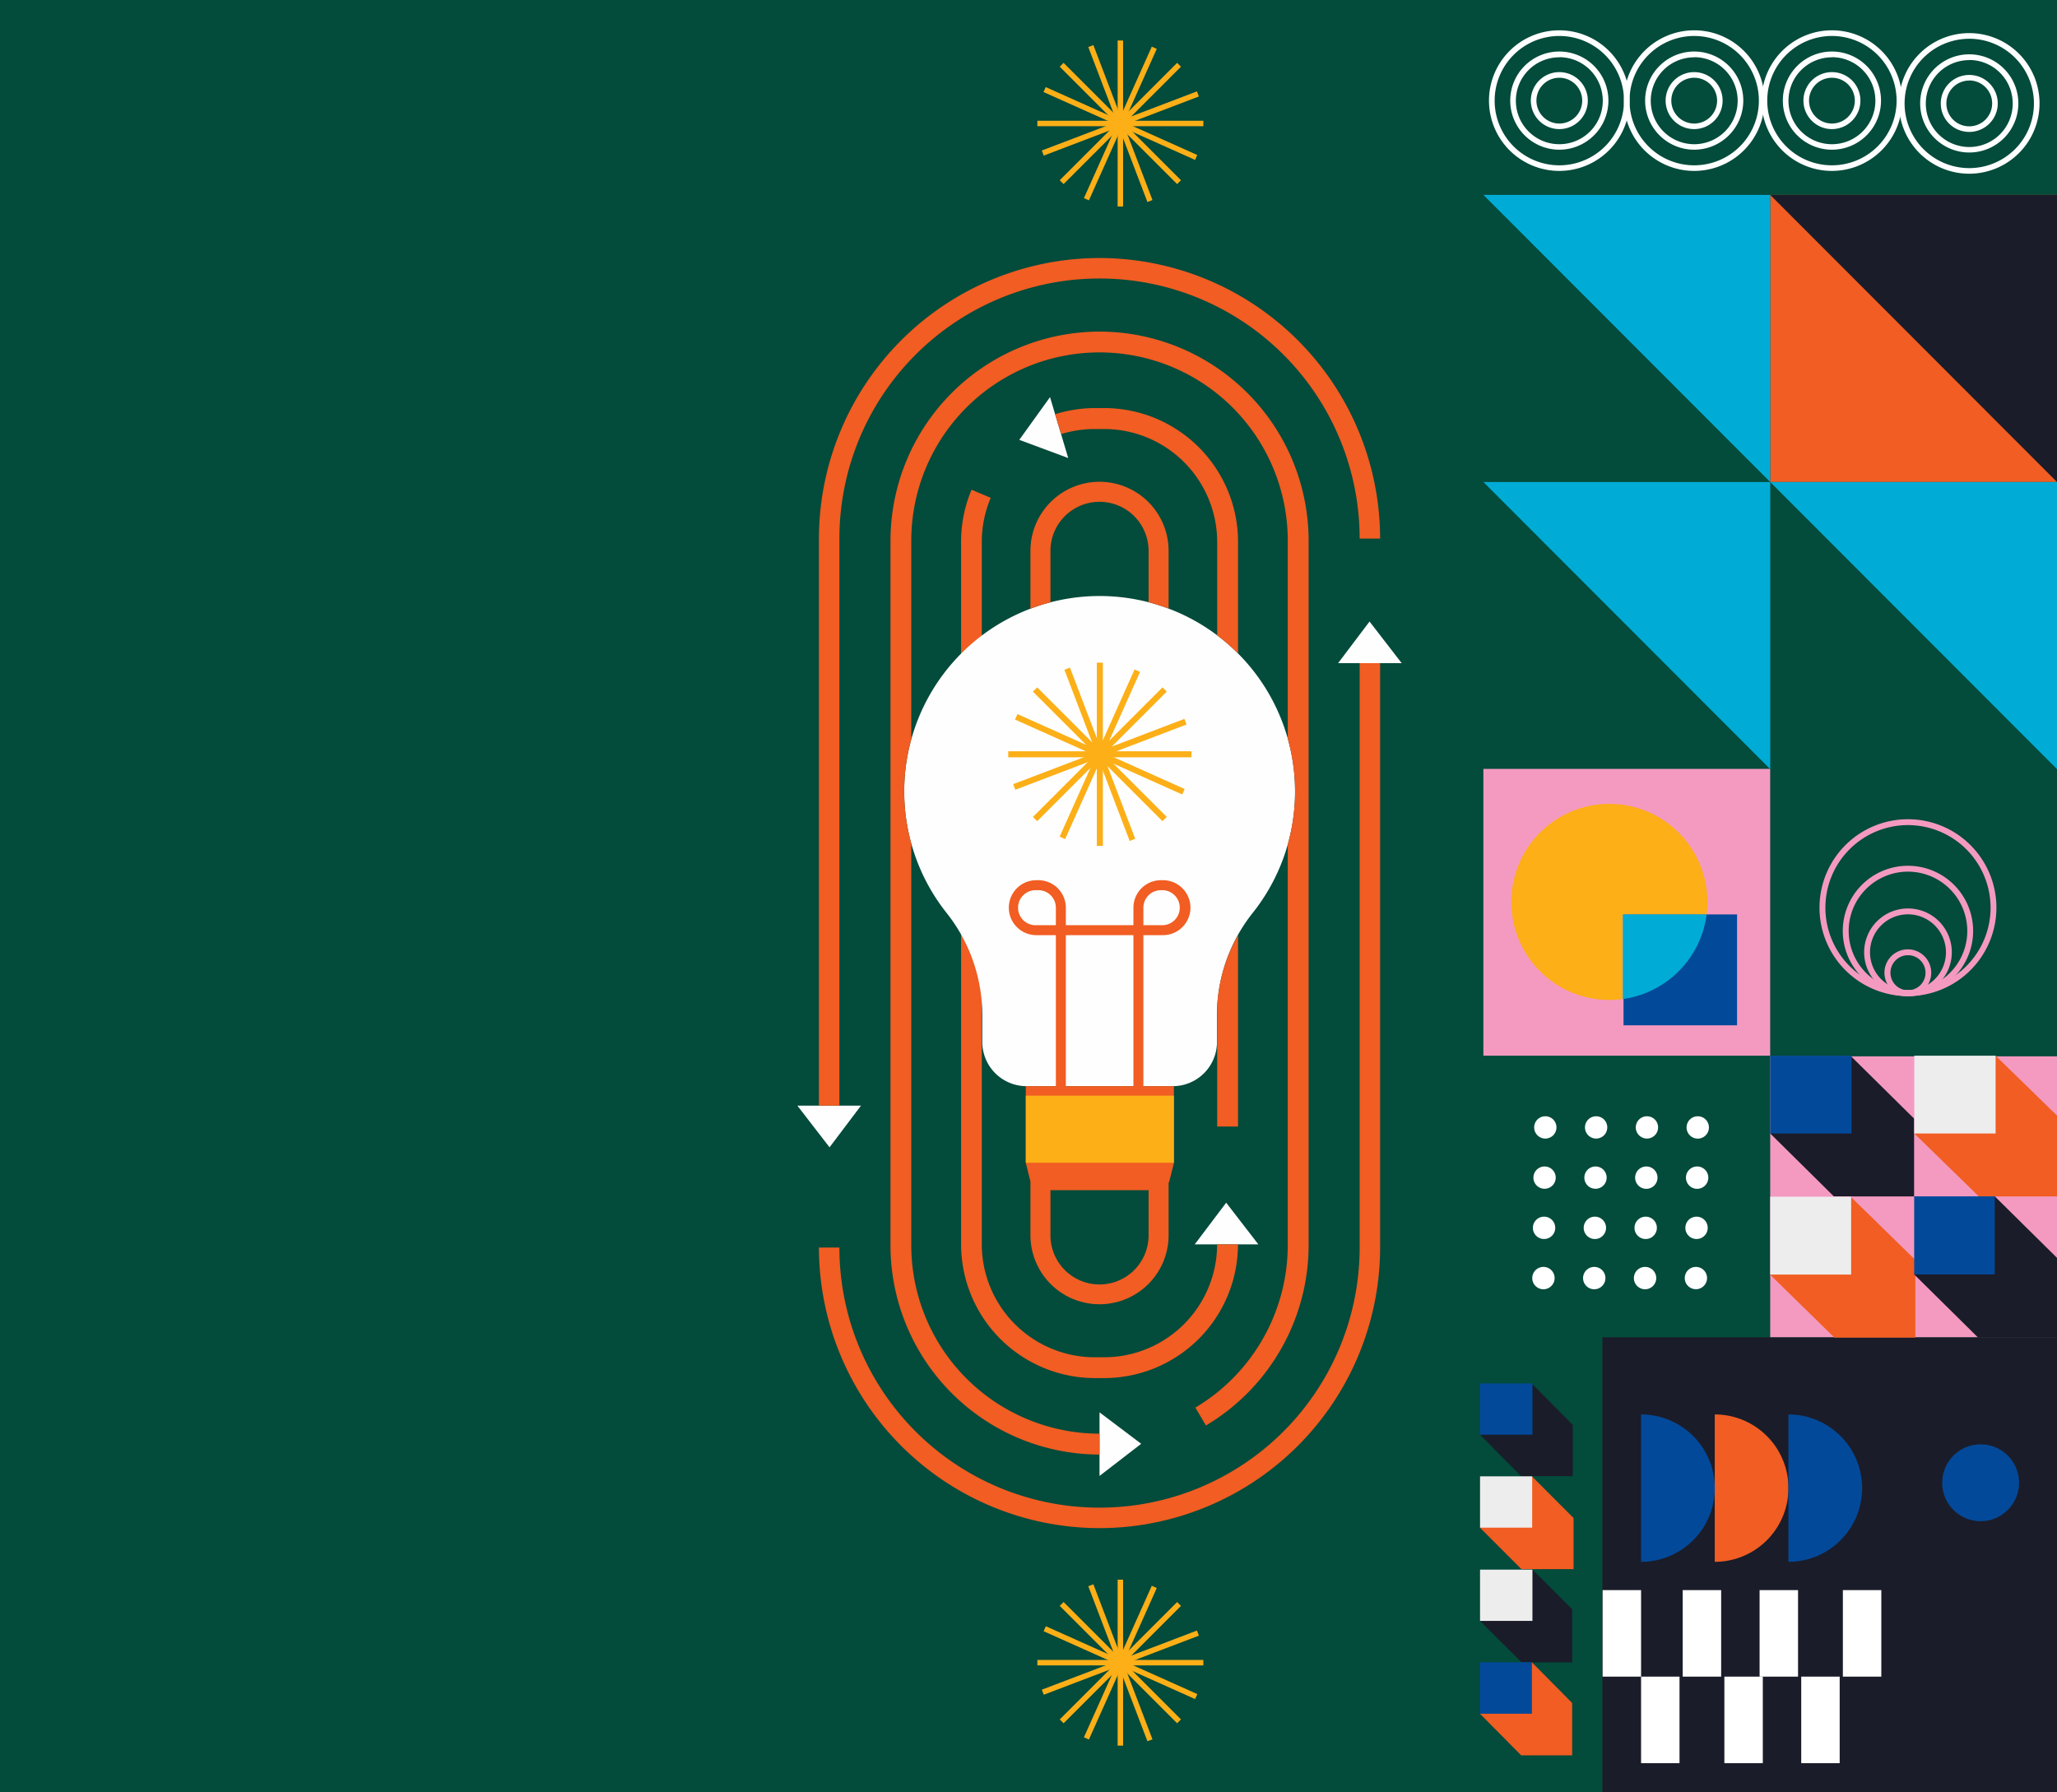 <svg id="Layer_1" data-name="Layer 1" xmlns="http://www.w3.org/2000/svg" viewBox="0 0 690.2 601.31"><defs><style>.cls-1{fill:#034b3b;}.cls-2{fill:#f15d22;}.cls-3{fill:#fefefe;}.cls-4{fill:#fcaf17;}.cls-5{fill:#1a1c29;}.cls-6{fill:#00acd6;}.cls-7{fill:#03499a;}.cls-8{fill:#eeedee;}.cls-9{fill:#fff;}.cls-10{fill:#f49ac1;}</style></defs><rect class="cls-1" width="690.2" height="601.31"/><rect class="cls-2" x="593.97" y="65.39" width="96.23" height="96.34"/><polygon class="cls-3" points="448.98 222.52 459.53 208.55 470.32 222.52 448.98 222.52"/><polygon class="cls-3" points="400.88 417.54 411.43 403.56 422.22 417.54 400.88 417.54"/><polygon class="cls-3" points="358.43 153.7 342.01 147.59 352.32 133.25 358.43 153.7"/><polygon class="cls-3" points="288.89 371 278.34 384.98 267.55 371 288.89 371"/><polygon class="cls-3" points="368.93 473.91 382.91 484.46 368.93 495.25 368.93 473.91"/><path class="cls-2" d="M370.52,462.41h-3.18a44.91,44.91,0,0,1-44.86-44.87V181.8A44.62,44.62,0,0,1,326,164.33l6.43,2.72a37.74,37.74,0,0,0-3,14.75V417.54a37.94,37.94,0,0,0,37.89,37.89h3.18a37.94,37.94,0,0,0,37.89-37.89h7A44.92,44.92,0,0,1,370.52,462.41Z"/><path class="cls-2" d="M368.93,512.76a94.26,94.26,0,0,1-94.15-94.15h6.87a87.28,87.28,0,1,0,174.56,0V222.52h6.87V418.61A94.26,94.26,0,0,1,368.93,512.76Z"/><path class="cls-3" d="M434.54,265.56a65.57,65.57,0,1,0-117.1,40.55,55.3,55.3,0,0,1,12.16,34.18v9.34a14.83,14.83,0,0,0,14.83,14.83h49.08a14.83,14.83,0,0,0,14.83-14.83v-9.37a55.24,55.24,0,0,1,12.15-34.14A65.28,65.28,0,0,0,434.54,265.56Z"/><path class="cls-2" d="M385.39,364.46h-41.2v25.28a4.4,4.4,0,0,0,.13,1l1.38,5.52a.88.88,0,0,1,.05.15v18.05a23.18,23.18,0,1,0,46.36,0V397a4.33,4.33,0,0,0,.27-.74l1.38-5.48a4.56,4.56,0,0,0,.13-1V364.46h-8.5ZM368.93,431a16.48,16.48,0,0,1-16.46-16.46V399.35h32.92v15.14A16.47,16.47,0,0,1,368.93,431Z"/><path class="cls-2" d="M408.41,213.2a65.1,65.1,0,0,1,7,6.08V181.8a44.92,44.92,0,0,0-44.87-44.87h-3.18A44.89,44.89,0,0,0,354,139l2.08,6.66a37.85,37.85,0,0,1,11.26-1.7h3.18a37.94,37.94,0,0,1,37.89,37.89Z"/><path class="cls-2" d="M408.41,378h7V313.75a54.53,54.53,0,0,0-7,23.87Z"/><path class="cls-2" d="M368.93,86.58a94.26,94.26,0,0,0-94.15,94.15V371h6.87V180.73a87.28,87.28,0,1,1,174.56,0h6.87A94.25,94.25,0,0,0,368.93,86.58Z"/><path class="cls-2" d="M392.11,204.2V184.84a23.18,23.18,0,0,0-46.36,0v19.42a64.86,64.86,0,0,1,6.72-2.15V184.84a16.46,16.46,0,0,1,32.92,0v17.24A66.4,66.4,0,0,1,392.11,204.2Z"/><path class="cls-2" d="M368.93,111.27a70.23,70.23,0,0,0-70.14,70.14V417.93a70.23,70.23,0,0,0,70.14,70.14v-7a63.23,63.23,0,0,1-63.16-63.16V283.06a66.09,66.09,0,0,1-2.21-22.21,65.07,65.07,0,0,1,2.21-12.78V181.41a63.16,63.16,0,1,1,126.32,0v66.41a65.49,65.49,0,0,1,0,35.49V417.93a63.52,63.52,0,0,1-31,54.39l3.55,6a70.49,70.49,0,0,0,34.45-60.39V181.41A70.22,70.22,0,0,0,368.93,111.27Z"/><rect class="cls-4" x="344.19" y="367.64" width="49.69" height="22.52"/><path class="cls-2" d="M383.65,365.92h-3.34V313.79H357.63v52.13h-3.35V313.79h-6.56a9.22,9.22,0,1,1,0-18.44h.69a9.24,9.24,0,0,1,9.22,9.22v5.88h22.68v-5.88a9.23,9.23,0,0,1,9.22-9.22h.69a9.22,9.22,0,0,1,0,18.44h-6.57Zm0-55.47h6.57a5.88,5.88,0,0,0,0-11.75h-.69a5.88,5.88,0,0,0-5.88,5.87ZM347.72,298.7a5.88,5.88,0,1,0,0,11.75h6.56v-5.88a5.87,5.87,0,0,0-5.87-5.87Z"/><rect class="cls-4" x="368.03" y="222.36" width="2.02" height="61.48"/><rect class="cls-4" x="338.3" y="252.09" width="61.48" height="2.02"/><rect class="cls-4" x="338.3" y="252.09" width="61.48" height="2.02" transform="translate(-70.88 335.08) rotate(-45)"/><rect class="cls-4" x="368.03" y="222.36" width="2.02" height="61.48" transform="translate(-70.88 335.08) rotate(-45)"/><path class="cls-4" d="M340.67,265l-.71-1.88,57.45-21.9.71,1.89Z"/><path class="cls-4" d="M379.05,282.19l-21.9-57.45L359,224c.46,1.18,21.9,57.45,21.9,57.45Z"/><path class="cls-4" d="M396.68,266.59l-56.1-25.14.82-1.84,56.1,25.14Z"/><path class="cls-4" d="M357.39,281.57l-1.84-.83s24.62-55,25.14-56.1l1.84.82Z"/><polygon class="cls-5" points="690.2 161.74 593.97 65.39 690.2 65.39 690.2 161.74"/><polygon class="cls-6" points="593.97 161.74 497.73 65.39 593.97 65.39 593.97 161.74"/><polygon class="cls-6" points="690.2 258.08 593.97 161.74 690.2 161.74 690.2 258.08"/><polygon class="cls-6" points="593.97 258.08 497.73 161.74 593.97 161.74 593.97 258.08"/><rect class="cls-4" x="375.01" y="13.59" width="1.83" height="55.7"/><rect class="cls-4" x="348.07" y="40.52" width="55.7" height="1.83"/><rect class="cls-4" x="348.07" y="40.52" width="55.7" height="1.83" transform="translate(80.8 277.95) rotate(-45)"/><rect class="cls-4" x="375.01" y="13.59" width="1.83" height="55.7" transform="translate(80.8 277.95) rotate(-45)"/><path class="cls-4" d="M350.22,52.21l-.65-1.71,52.05-19.84.65,1.71Z"/><path class="cls-4" d="M385,67.78l-19.84-52,1.71-.65c.4,1.07,19.83,52,19.83,52Z"/><path class="cls-4" d="M401,53.66,350.13,30.88l.75-1.66L401.71,52Z"/><path class="cls-4" d="M365.37,67.22l-1.67-.74,22.77-50.83,1.67.75Z"/><rect class="cls-4" x="375.01" y="530.05" width="1.83" height="55.7"/><rect class="cls-4" x="348.07" y="556.99" width="55.7" height="1.83"/><rect class="cls-4" x="348.07" y="556.99" width="55.7" height="1.83" transform="translate(-284.39 429.22) rotate(-45)"/><rect class="cls-4" x="375.01" y="530.05" width="1.83" height="55.7" transform="translate(-284.39 429.22) rotate(-45)"/><path class="cls-4" d="M350.22,568.67l-.65-1.7,52.05-19.84.65,1.71Z"/><path class="cls-4" d="M385,584.25l-19.84-52,1.71-.65c.4,1.08,19.83,52.05,19.83,52.05Z"/><path class="cls-4" d="M401,570.12l-50.83-22.77.75-1.67,50.83,22.77Z"/><path class="cls-4" d="M365.37,583.69l-1.67-.75,22.77-50.83,1.67.75Z"/><polygon class="cls-5" points="496.62 481.41 510.38 495.32 527.72 495.32 527.72 478.12 513.96 464.21 496.62 481.41"/><rect class="cls-7" x="496.61" y="464.21" width="17.58" height="17.2"/><polygon class="cls-5" points="527.52 539.99 514.19 526.69 496.61 543.89 510.56 557.8 527.52 557.8 527.52 539.99"/><rect class="cls-8" x="496.61" y="526.69" width="17.58" height="17.2"/><polygon class="cls-2" points="496.62 512.64 510.49 526.52 527.99 526.52 527.99 509.37 514.11 495.48 496.62 512.64"/><rect class="cls-8" x="496.61" y="495.38" width="17.49" height="17.22"/><polygon class="cls-2" points="527.52 571.43 514 557.78 496.58 575.04 510.41 589 527.52 589 527.52 571.43"/><rect class="cls-7" x="496.58" y="557.78" width="17.42" height="17.26"/><path class="cls-9" d="M568.48,57.35a23.59,23.59,0,1,1,23.58-23.59A23.6,23.6,0,0,1,568.48,57.35Zm0-45.28a21.7,21.7,0,1,0,21.69,21.69A21.71,21.71,0,0,0,568.48,12.07Z"/><path class="cls-9" d="M568.48,50.23a16.47,16.47,0,1,1,16.46-16.47A16.49,16.49,0,0,1,568.48,50.23Zm0-31a14.58,14.58,0,1,0,14.57,14.57A14.59,14.59,0,0,0,568.48,19.19Z"/><path class="cls-9" d="M568.48,43.32A9.56,9.56,0,1,1,578,33.76,9.56,9.56,0,0,1,568.48,43.32Zm0-17.23a7.68,7.68,0,1,0,7.67,7.67A7.68,7.68,0,0,0,568.48,26.09Z"/><path class="cls-9" d="M523.22,57.35a23.59,23.59,0,1,1,23.57-23.59A23.61,23.61,0,0,1,523.22,57.35Zm0-45.28a21.7,21.7,0,1,0,21.69,21.69A21.71,21.71,0,0,0,523.22,12.07Z"/><path class="cls-9" d="M523.22,50.23a16.47,16.47,0,1,1,16.46-16.47A16.48,16.48,0,0,1,523.22,50.23Zm0-31a14.58,14.58,0,1,0,14.57,14.57A14.59,14.59,0,0,0,523.22,19.19Z"/><path class="cls-9" d="M523.22,43.32a9.56,9.56,0,1,1,9.55-9.56A9.57,9.57,0,0,1,523.22,43.32Zm0-17.23a7.68,7.68,0,1,0,7.67,7.67A7.68,7.68,0,0,0,523.22,26.09Z"/><path class="cls-9" d="M614.69,57.35a23.59,23.59,0,1,1,23.57-23.59A23.61,23.61,0,0,1,614.69,57.35Zm0-45.28a21.7,21.7,0,1,0,21.69,21.69A21.71,21.71,0,0,0,614.69,12.07Z"/><path class="cls-9" d="M614.69,50.23a16.47,16.47,0,1,1,16.46-16.47A16.48,16.48,0,0,1,614.69,50.23Zm0-31a14.58,14.58,0,1,0,14.57,14.57A14.59,14.59,0,0,0,614.69,19.19Z"/><path class="cls-9" d="M614.69,43.32a9.56,9.56,0,1,1,9.55-9.56A9.57,9.57,0,0,1,614.69,43.32Zm0-17.23a7.68,7.68,0,1,0,7.67,7.67A7.68,7.68,0,0,0,614.69,26.09Z"/><path class="cls-9" d="M660.77,58.29a23.59,23.59,0,1,1,23.57-23.58A23.6,23.6,0,0,1,660.77,58.29Zm0-45.28a21.7,21.7,0,1,0,21.69,21.7A21.72,21.72,0,0,0,660.77,13Z"/><path class="cls-9" d="M660.77,51.17a16.47,16.47,0,1,1,16.46-16.46A16.47,16.47,0,0,1,660.77,51.17Zm0-31a14.58,14.58,0,1,0,14.57,14.58A14.59,14.59,0,0,0,660.77,20.13Z"/><path class="cls-9" d="M660.77,44.27a9.56,9.56,0,1,1,9.55-9.56A9.57,9.57,0,0,1,660.77,44.27Zm0-17.24a7.68,7.68,0,1,0,7.67,7.68A7.69,7.69,0,0,0,660.77,27Z"/><rect class="cls-5" x="537.67" y="448.72" width="152.53" height="152.6"/><path class="cls-2" d="M575.36,474.61v49.46a24.73,24.73,0,0,0,0-49.46Z"/><path class="cls-7" d="M550.64,474.61v49.46a24.73,24.73,0,0,0,0-49.46Z"/><path class="cls-7" d="M600.08,474.61v49.46a24.73,24.73,0,0,0,0-49.46Z"/><ellipse class="cls-7" cx="664.57" cy="497.54" rx="12.9" ry="12.9"/><rect class="cls-9" x="550.64" y="562.59" width="12.9" height="29.03"/><rect class="cls-9" x="578.59" y="562.59" width="12.9" height="29.03"/><rect class="cls-9" x="604.38" y="562.59" width="12.9" height="29.03"/><rect class="cls-9" x="537.74" y="533.56" width="12.9" height="29.03"/><rect class="cls-9" x="564.61" y="533.56" width="12.9" height="29.03"/><rect class="cls-9" x="590.41" y="533.56" width="12.9" height="29.03"/><rect class="cls-9" x="618.35" y="533.56" width="12.9" height="29.03"/><rect class="cls-10" x="593.97" y="354.45" width="96.29" height="94.24"/><polygon class="cls-5" points="593.98 380.34 615.34 401.46 642.25 401.46 642.25 375.35 620.89 354.24 593.98 380.34"/><rect class="cls-7" x="593.98" y="354.24" width="27.28" height="26.1"/><polygon class="cls-2" points="690.29 374.42 669.6 354.24 642.32 380.34 663.97 401.46 690.29 401.46 690.29 374.42"/><rect class="cls-8" x="642.32" y="354.24" width="27.28" height="26.1"/><polygon class="cls-2" points="593.98 427.75 615.52 448.83 642.67 448.83 642.67 422.78 621.13 401.71 593.98 427.75"/><rect class="cls-8" x="593.98" y="401.55" width="27.15" height="26.13"/><polygon class="cls-5" points="690.29 422.16 669.32 401.43 642.28 427.63 663.73 448.83 690.29 448.83 690.29 422.16"/><rect class="cls-7" x="642.28" y="401.43" width="27.04" height="26.2"/><rect class="cls-10" x="497.73" y="258" width="96.23" height="96.23"/><rect class="cls-7" x="544.75" y="306.83" width="38.1" height="37.21"/><path class="cls-4" d="M572.9,302.65a33.87,33.87,0,0,1-.26,4.18H544.52v28.4a33.49,33.49,0,0,1-4.51.31,32.9,32.9,0,1,1,32.89-32.89Z"/><path class="cls-6" d="M572.64,306.83a32.92,32.92,0,0,1-28.12,28.4v-28.4Z"/><path class="cls-9" d="M522.25,378.31a3.74,3.74,0,1,1-3.74-3.75A3.73,3.73,0,0,1,522.25,378.31Z"/><path class="cls-9" d="M539.3,378.31a3.74,3.74,0,1,1-3.74-3.75A3.73,3.73,0,0,1,539.3,378.31Z"/><path class="cls-9" d="M556.35,378.31a3.74,3.74,0,1,1-3.74-3.75A3.73,3.73,0,0,1,556.35,378.31Z"/><path class="cls-9" d="M573.41,378.31a3.75,3.75,0,1,1-3.75-3.75A3.74,3.74,0,0,1,573.41,378.31Z"/><path class="cls-9" d="M522,395.16a3.74,3.74,0,1,1-3.74-3.75A3.73,3.73,0,0,1,522,395.16Z"/><path class="cls-9" d="M539.09,395.16a3.74,3.74,0,1,1-3.74-3.75A3.73,3.73,0,0,1,539.09,395.16Z"/><path class="cls-9" d="M556.15,395.16a3.75,3.75,0,1,1-3.75-3.75A3.74,3.74,0,0,1,556.15,395.16Z"/><path class="cls-9" d="M573.2,395.16a3.75,3.75,0,1,1-3.75-3.75A3.74,3.74,0,0,1,573.2,395.16Z"/><path class="cls-9" d="M521.84,412a3.75,3.75,0,1,1-3.75-3.75A3.74,3.74,0,0,1,521.84,412Z"/><path class="cls-9" d="M538.89,412a3.75,3.75,0,1,1-3.75-3.75A3.74,3.74,0,0,1,538.89,412Z"/><path class="cls-9" d="M555.94,412a3.75,3.75,0,1,1-3.74-3.75A3.74,3.74,0,0,1,555.94,412Z"/><path class="cls-9" d="M573,412a3.75,3.75,0,1,1-3.74-3.75A3.74,3.74,0,0,1,573,412Z"/><path class="cls-9" d="M521.63,428.86a3.75,3.75,0,1,1-3.75-3.75A3.74,3.74,0,0,1,521.63,428.86Z"/><path class="cls-9" d="M538.68,428.86a3.75,3.75,0,1,1-3.74-3.75A3.74,3.74,0,0,1,538.68,428.86Z"/><path class="cls-9" d="M555.73,428.86a3.75,3.75,0,1,1-3.74-3.75A3.74,3.74,0,0,1,555.73,428.86Z"/><path class="cls-9" d="M572.78,428.86a3.74,3.74,0,1,1-3.74-3.75A3.73,3.73,0,0,1,572.78,428.86Z"/><path class="cls-10" d="M640.2,334.25a29.68,29.68,0,1,1,29.67-29.68A29.71,29.71,0,0,1,640.2,334.25Zm0-57.39a27.71,27.71,0,1,0,27.71,27.71A27.75,27.75,0,0,0,640.2,276.86Z"/><path class="cls-10" d="M640.2,334.25a21.87,21.87,0,1,1,21.86-21.87A21.89,21.89,0,0,1,640.2,334.25Zm0-41.77a19.9,19.9,0,1,0,19.9,19.9A19.93,19.93,0,0,0,640.2,292.48Z"/><path class="cls-10" d="M640.2,334.25a14.71,14.71,0,1,1,14.71-14.71A14.73,14.73,0,0,1,640.2,334.25Zm0-27.45a12.74,12.74,0,1,0,12.74,12.74A12.76,12.76,0,0,0,640.2,306.8Z"/><path class="cls-10" d="M640.2,334.25A7.85,7.85,0,1,1,648,326.4,7.86,7.86,0,0,1,640.2,334.25Zm0-13.73a5.88,5.88,0,1,0,5.88,5.88A5.88,5.88,0,0,0,640.2,320.52Z"/></svg>